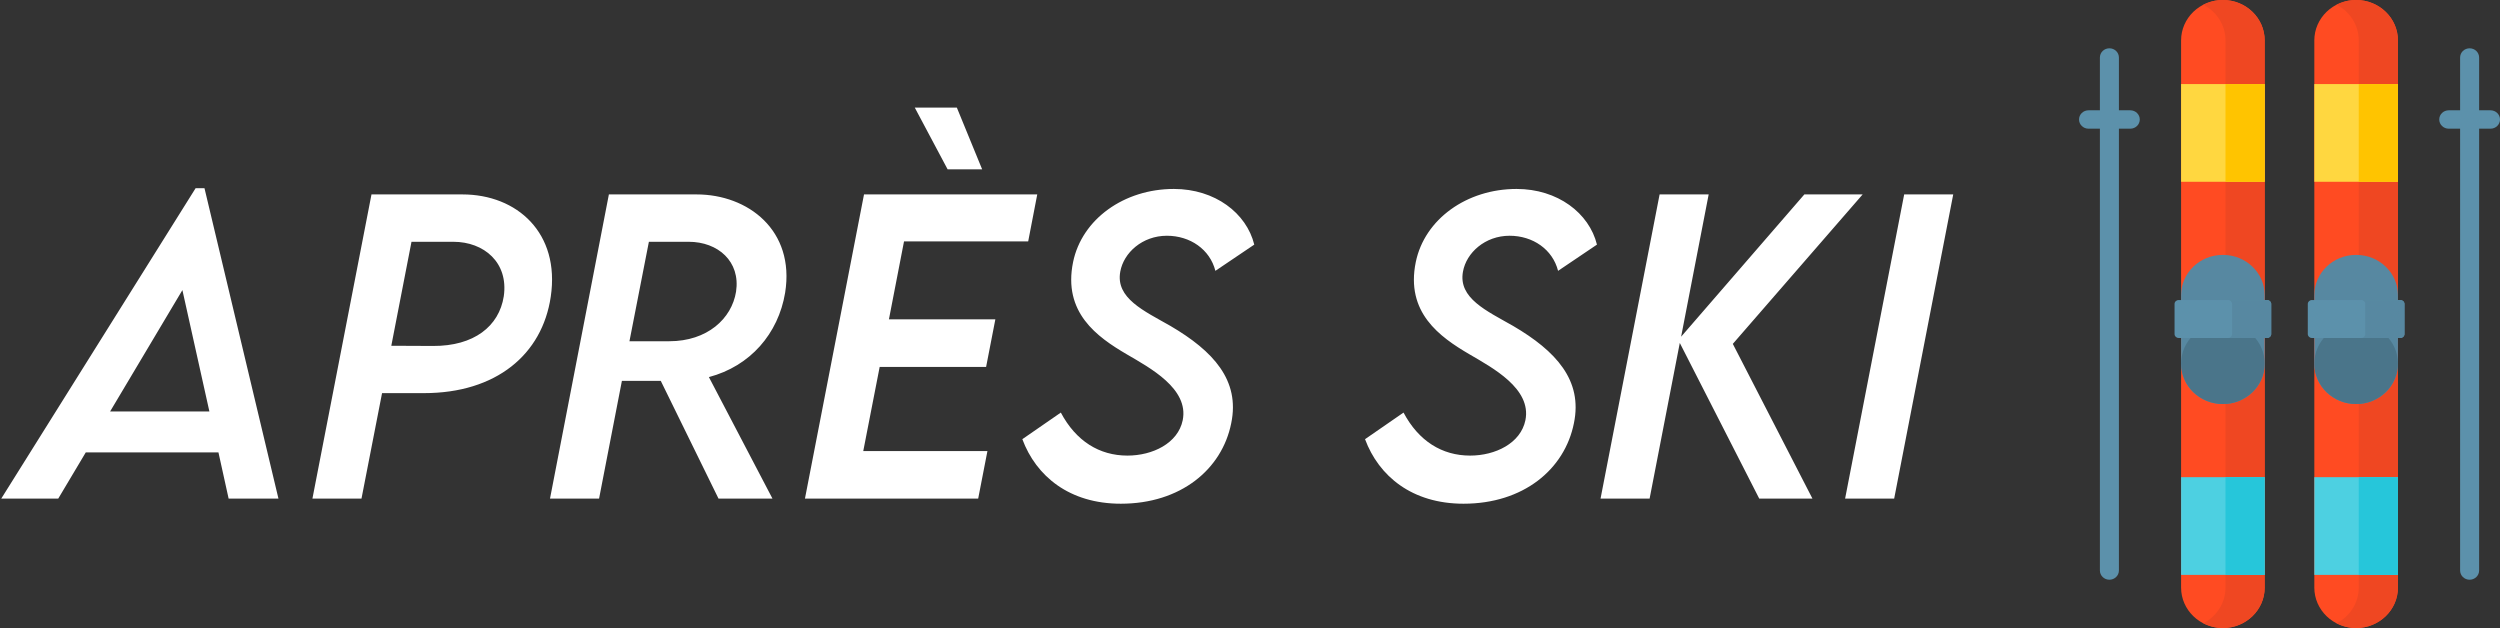 <svg width="1449" height="364" viewBox="0 0 1449 364" fill="none" xmlns="http://www.w3.org/2000/svg">
<rect x="0" y="0" width="1449" height="364" fill="#333333" stroke="none"/>
<path d="M1288.39 364C1275 364 1264.16 353.507 1264.16 340.563V23.436C1264.16 10.493 1275 0 1288.39 0C1301.77 0 1312.61 10.493 1312.61 23.437V340.564C1312.61 353.507 1301.77 364 1288.39 364Z" fill="#FF4B22"/>
<path d="M1312.61 23.437C1312.61 10.493 1301.77 0 1288.39 0C1284.28 0 1280.42 0.991 1277.03 2.734C1284.68 6.671 1289.9 14.463 1289.9 23.436V340.563C1289.9 349.535 1284.68 357.327 1277.03 361.266C1280.42 363.008 1284.28 363.999 1288.39 363.999C1301.77 363.999 1312.61 353.507 1312.61 340.563V23.437Z" fill="#EF4722"/>
<path d="M1264.16 48.723H1312.61V105.355H1264.16V48.723Z" fill="#FFD740"/>
<path d="M1289.9 48.723H1312.61V105.355H1289.9V48.723Z" fill="#FFC400"/>
<path d="M1264.16 276.571H1312.61V333.204H1264.16V276.571Z" fill="#4DD0E1"/>
<path d="M1289.9 276.571H1312.61V333.204H1289.9V276.571Z" fill="#26C6DA"/>
<path d="M1288.56 234.174H1288.21C1274.98 234.174 1264.16 223.703 1264.16 210.905V171.021C1264.16 158.223 1274.98 147.752 1288.21 147.752H1288.56C1301.79 147.752 1312.61 158.223 1312.61 171.021V210.905C1312.61 223.704 1301.79 234.174 1288.56 234.174Z" fill="#5788A1"/>
<path d="M1288.39 234.175C1301.77 234.175 1312.61 223.682 1312.61 210.738C1312.61 197.794 1301.77 187.301 1288.39 187.301C1275.01 187.301 1264.16 197.794 1264.16 210.738C1264.16 223.682 1275.01 234.175 1288.39 234.175Z" fill="#4A758A"/>
<path d="M1314.07 195.886H1262.71C1261.42 195.886 1260.37 194.875 1260.37 193.627V176.172C1260.37 174.925 1261.42 173.914 1262.71 173.914H1314.07C1315.35 173.914 1316.4 174.925 1316.4 176.172V193.627C1316.4 194.875 1315.35 195.886 1314.07 195.886Z" fill="#5C91AB"/>
<path d="M1314.07 173.915H1291.35C1292.64 173.915 1293.69 174.925 1293.69 176.173V193.628C1293.69 194.876 1292.64 195.887 1291.35 195.887H1314.07C1315.35 195.887 1316.4 194.876 1316.4 193.628V176.173C1316.4 174.925 1315.35 173.915 1314.07 173.915Z" fill="#5788A1"/>
<path d="M1365.61 364C1352.23 364 1341.38 353.507 1341.38 340.563V23.437C1341.38 10.493 1352.23 0 1365.61 0C1378.99 0 1389.84 10.493 1389.84 23.437V340.564C1389.84 353.507 1378.99 364 1365.61 364Z" fill="#FF4B22"/>
<path d="M1389.84 23.437C1389.84 10.493 1378.99 0 1365.61 0C1361.51 0 1357.64 0.991 1354.26 2.734C1361.91 6.671 1367.13 14.463 1367.13 23.436V340.563C1367.13 349.535 1361.91 357.327 1354.26 361.266C1357.64 363.008 1361.51 363.999 1365.61 363.999C1378.99 363.999 1389.84 353.507 1389.84 340.563V23.437Z" fill="#EF4722"/>
<path d="M1341.38 48.723H1389.84V105.355H1341.38V48.723Z" fill="#FFD740"/>
<path d="M1367.13 48.723H1389.84V105.355H1367.13V48.723Z" fill="#FFC400"/>
<path d="M1341.38 276.571H1389.84V333.204H1341.38V276.571Z" fill="#4DD0E1"/>
<path d="M1367.13 276.571H1389.84V333.204H1367.13V276.571Z" fill="#26C6DA"/>
<path d="M1365.79 234.174H1365.44C1352.21 234.174 1341.39 223.703 1341.39 210.905V171.021C1341.39 158.223 1352.21 147.752 1365.44 147.752H1365.79C1379.02 147.752 1389.84 158.223 1389.84 171.021V210.905C1389.84 223.704 1379.02 234.174 1365.79 234.174Z" fill="#5788A1"/>
<path d="M1365.61 234.175C1378.99 234.175 1389.84 223.682 1389.84 210.738C1389.84 197.794 1378.99 187.301 1365.61 187.301C1352.23 187.301 1341.38 197.794 1341.38 210.738C1341.38 223.682 1352.23 234.175 1365.61 234.175Z" fill="#4A758A"/>
<path d="M1391.29 195.886H1339.93C1338.64 195.886 1337.6 194.875 1337.6 193.627V176.172C1337.6 174.925 1338.64 173.914 1339.93 173.914H1391.29C1392.58 173.914 1393.63 174.925 1393.63 176.172V193.627C1393.63 194.875 1392.58 195.886 1391.29 195.886Z" fill="#5C91AB"/>
<path d="M1391.29 173.915H1368.58C1369.87 173.915 1370.91 174.925 1370.91 176.173V193.628C1370.91 194.876 1369.87 195.887 1368.58 195.887H1391.29C1392.58 195.887 1393.63 194.876 1393.63 193.628V176.173C1393.63 174.925 1392.58 173.915 1391.29 173.915Z" fill="#5788A1"/>
<path d="M1234.71 63.925H1228.12V33.324C1228.12 30.378 1225.65 27.992 1222.61 27.992C1219.57 27.992 1217.1 30.378 1217.1 33.324V63.925H1210.51C1207.47 63.925 1205 66.311 1205 69.257C1205 72.202 1207.47 74.589 1210.51 74.589H1217.1V330.676C1217.1 333.622 1219.57 336.008 1222.61 336.008C1225.65 336.008 1228.12 333.622 1228.12 330.676V74.589H1234.71C1237.75 74.589 1240.22 72.202 1240.22 69.257C1240.22 66.311 1237.75 63.925 1234.71 63.925Z" fill="#5C91AB"/>
<path d="M1443.49 63.925H1436.9V33.324C1436.9 30.378 1434.43 27.992 1431.39 27.992C1428.35 27.992 1425.88 30.378 1425.88 33.324V63.925H1419.29C1416.25 63.925 1413.78 66.311 1413.78 69.257C1413.78 72.202 1416.25 74.589 1419.29 74.589H1425.88V330.676C1425.88 333.622 1428.35 336.008 1431.39 336.008C1434.43 336.008 1436.9 333.622 1436.9 330.676V74.589H1443.49C1446.54 74.589 1449 72.202 1449 69.257C1449 66.311 1446.54 63.925 1443.49 63.925Z" fill="#5C91AB"/>
<path d="M132.516 289H161.391L118.516 109.078H113.375L0.719 289H33.75L49.719 262.203H126.609L132.516 289ZM63.828 238.469L105.719 168.141L121.359 238.469H63.828ZM181.078 289H209.516L221.438 227.859H245.719C287.609 227.859 314.297 205.438 319.219 171.969C324.688 135.109 299.75 112.688 268.031 112.688H215.312L181.078 289ZM250.969 200.516L226.797 200.406L238.5 140.141H262.781C280.5 140.141 294.828 152.172 291.984 171.75C289.25 189.141 274.703 200.625 250.969 200.516ZM455.062 169.672C460.859 133.469 433.516 112.688 403.766 112.688H352.906L318.781 289H347.219L360.453 220.75H382.984L416.453 289H447.734L410.875 218.562C434.828 212.219 451.125 193.406 455.062 169.672ZM426.625 169.016C424.109 184.766 409.891 197.781 387.906 197.781H364.828L376.094 140.141H399.172C416.125 140.141 429.25 151.516 426.625 169.016ZM569.25 98.141L554.594 62.375H530.203L549.234 98.141H569.25ZM595.938 139.922L601.188 112.688H500.781L466.547 289H566.953L572.312 261.438H500.344L509.859 212.656H571.547L576.906 185.094H515.219L523.969 139.922H595.938ZM649.641 291.953C684.203 291.953 708.266 272.156 713.625 245.25C718.766 220.422 703.234 203.469 678.406 188.922C663.094 180.172 646.469 172.844 649.312 157.422C651.281 146.484 662.109 136.641 676.328 136.641C689.781 136.641 701.266 144.516 704.438 156.984L726.969 141.781C722.484 123.516 704.219 109.516 680.375 109.516C651.5 109.516 627.109 127.016 621.969 151.844C615.953 181.156 635.859 195.266 653.031 205.328C666.484 213.203 689.125 225.234 685.516 243.5C682.781 256.953 668.016 264.062 653.469 264.062C637.172 264.062 623.609 255.641 614.859 239.125L592.547 254.547C600.531 275.984 619.781 291.953 649.641 291.953ZM848.266 291.953C882.828 291.953 906.891 272.156 912.25 245.25C917.391 220.422 901.859 203.469 877.031 188.922C861.719 180.172 845.094 172.844 847.938 157.422C849.906 146.484 860.734 136.641 874.953 136.641C888.406 136.641 899.891 144.516 903.062 156.984L925.594 141.781C921.109 123.516 902.844 109.516 879 109.516C850.125 109.516 825.734 127.016 820.594 151.844C814.578 181.156 834.484 195.266 851.656 205.328C865.109 213.203 887.75 225.234 884.141 243.5C881.406 256.953 866.641 264.062 852.094 264.062C835.797 264.062 822.234 255.641 813.484 239.125L791.172 254.547C799.156 275.984 818.406 291.953 848.266 291.953ZM1079.59 112.688H1045.8L974.375 195.156L990.344 112.688H961.906L927.672 289H956.109L973.609 198.766L1019.66 289H1050.5L1004.34 199.312L1079.59 112.688ZM1069.42 289H1097.86L1132.09 112.688H1103.66L1069.42 289Z" fill="white"/>
</svg>
